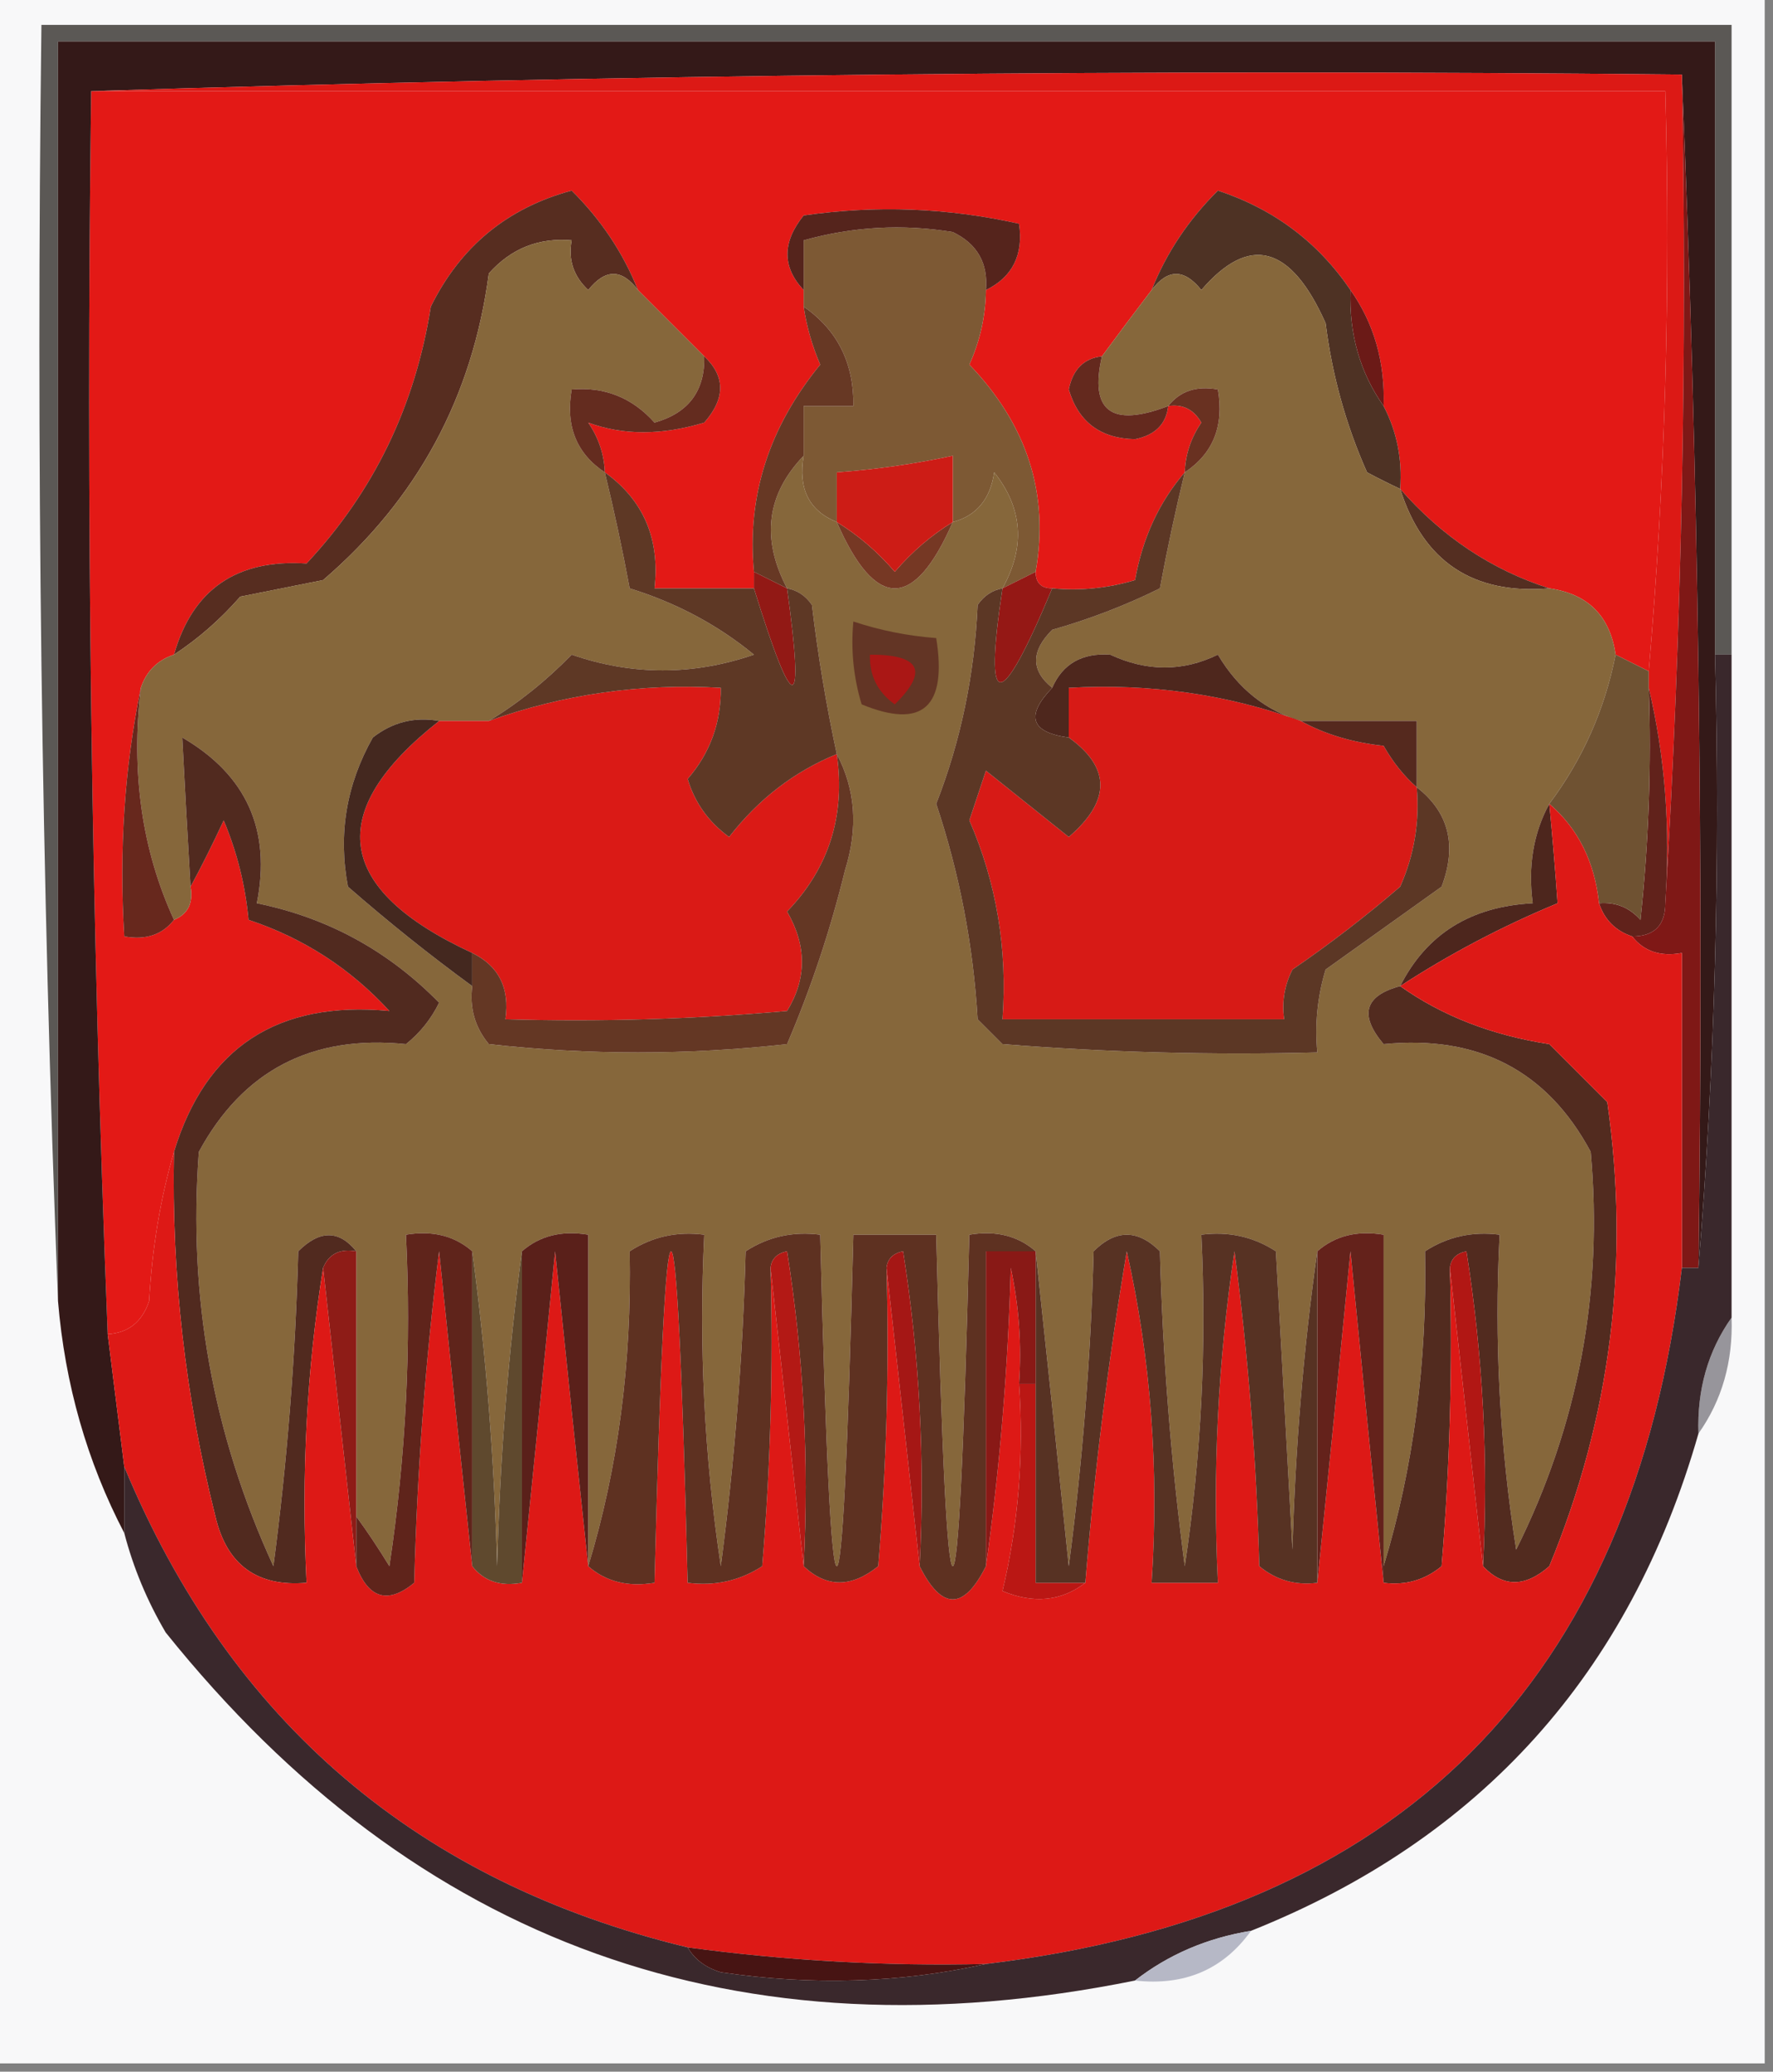 <?xml version="1.0" encoding="UTF-8"?>
<!DOCTYPE svg PUBLIC "-//W3C//DTD SVG 1.1//EN" "http://www.w3.org/Graphics/SVG/1.1/DTD/svg11.dtd">
<svg xmlns="http://www.w3.org/2000/svg" version="1.1" width="107px" height="125px" style="shape-rendering:geometricPrecision; text-rendering:geometricPrecision; image-rendering:optimizeQuality; fill-rule:evenodd; clip-rule:evenodd" xmlns:xlink="http://www.w3.org/1999/xlink">
<rect width="100%" height="100%" fill="#808080" stroke="none"/>
<g><path style="opacity:1" fill="#f8f8f9" d="M -0.5,-0.5 C 35.167,-0.5 70.833,-0.5 106.5,-0.5C 106.5,41.167 106.5,82.833 106.5,124.5C 70.833,124.5 35.167,124.5 -0.5,124.5C -0.5,82.833 -0.5,41.167 -0.5,-0.5 Z"/></g>
<g><path style="opacity:1" fill="#e31916" d="M 5.5,5.5 C 37.167,5.5 68.833,5.5 100.5,5.5C 100.828,17.345 100.495,29.012 99.5,40.5C 98.833,40.167 98.167,39.833 97.5,39.5C 97.167,37.167 95.833,35.833 93.5,35.5C 90.029,34.39 87.029,32.39 84.5,29.5C 84.634,27.709 84.301,26.042 83.5,24.5C 83.591,21.848 82.924,19.515 81.5,17.5C 79.54,14.614 76.873,12.614 73.5,11.5C 71.722,13.264 70.389,15.264 69.5,17.5C 68.512,18.795 67.512,20.128 66.5,21.5C 65.414,21.62 64.747,22.287 64.5,23.5C 65.079,25.461 66.413,26.461 68.5,26.5C 69.713,26.253 70.38,25.586 70.5,24.5C 71.376,24.369 72.043,24.703 72.5,25.5C 71.873,26.417 71.539,27.417 71.5,28.5C 69.95,30.3 68.95,32.467 68.5,35C 66.866,35.493 65.199,35.66 63.5,35.5C 62.833,35.5 62.5,35.167 62.5,34.5C 63.327,29.808 61.994,25.641 58.5,22C 59.148,20.56 59.481,19.06 59.5,17.5C 61.104,16.713 61.771,15.38 61.5,13.5C 57.204,12.537 52.871,12.371 48.5,13C 47.199,14.616 47.199,16.116 48.5,17.5C 48.5,17.833 48.5,18.167 48.5,18.5C 48.678,19.695 49.011,20.861 49.5,22C 46.403,25.784 45.069,29.951 45.5,34.5C 45.5,34.833 45.5,35.167 45.5,35.5C 43.5,35.5 41.5,35.5 39.5,35.5C 39.834,32.509 38.834,30.176 36.5,28.5C 36.461,27.417 36.127,26.417 35.5,25.5C 37.599,26.273 39.932,26.273 42.5,25.5C 43.782,24.042 43.782,22.708 42.5,21.5C 41.167,20.167 39.833,18.833 38.5,17.5C 37.611,15.264 36.278,13.264 34.5,11.5C 30.621,12.544 27.788,14.877 26,18.5C 25.056,24.497 22.556,29.664 18.5,34C 14.288,33.727 11.621,35.56 10.5,39.5C 9.5,39.833 8.833,40.5 8.5,41.5C 7.513,46.305 7.179,51.305 7.5,56.5C 8.791,56.737 9.791,56.404 10.5,55.5C 11.338,55.158 11.672,54.492 11.5,53.5C 12.161,52.282 12.828,50.949 13.5,49.5C 14.308,51.423 14.808,53.423 15,55.5C 18.315,56.603 21.149,58.436 23.5,61C 16.753,60.361 12.42,63.195 10.5,69.5C 9.681,72.305 9.181,75.305 9,78.5C 8.583,79.756 7.75,80.423 6.5,80.5C 5.51,55.575 5.177,30.575 5.5,5.5 Z"/></g>
<g><path style="opacity:1" fill="#5b5855" d="M 104.5,39.5 C 104.167,39.5 103.833,39.5 103.5,39.5C 103.5,27.167 103.5,14.833 103.5,2.5C 70.167,2.5 36.833,2.5 3.5,2.5C 3.5,27.833 3.5,53.167 3.5,78.5C 2.502,53.005 2.169,27.339 2.5,1.5C 36.5,1.5 70.5,1.5 104.5,1.5C 104.5,14.167 104.5,26.833 104.5,39.5 Z"/></g>
<g><path style="opacity:1" fill="#341918" d="M 103.5,39.5 C 103.829,52.011 103.495,64.345 102.5,76.5C 102.831,52.328 102.498,28.328 101.5,4.5C 69.329,4.168 37.329,4.502 5.5,5.5C 5.177,30.575 5.51,55.575 6.5,80.5C 6.833,83.167 7.167,85.833 7.5,88.5C 7.5,89.833 7.5,91.167 7.5,92.5C 5.254,88.195 3.92,83.529 3.5,78.5C 3.5,53.167 3.5,27.833 3.5,2.5C 36.833,2.5 70.167,2.5 103.5,2.5C 103.5,14.833 103.5,27.167 103.5,39.5 Z"/></g>
<g><path style="opacity:1" fill="#572d20" d="M 38.5,17.5 C 37.527,16.209 36.527,16.209 35.5,17.5C 34.614,16.675 34.281,15.675 34.5,14.5C 32.508,14.329 30.841,14.995 29.5,16.5C 28.517,23.956 25.184,30.122 19.5,35C 17.833,35.333 16.167,35.667 14.5,36C 13.295,37.376 11.962,38.542 10.5,39.5C 11.621,35.56 14.288,33.727 18.5,34C 22.556,29.664 25.056,24.497 26,18.5C 27.788,14.877 30.621,12.544 34.5,11.5C 36.278,13.264 37.611,15.264 38.5,17.5 Z"/></g>
<g><path style="opacity:1" fill="#542e21" d="M 84.5,29.5 C 87.029,32.39 90.029,34.39 93.5,35.5C 88.891,35.888 85.891,33.888 84.5,29.5 Z"/></g>
<g><path style="opacity:1" fill="#7d5934" d="M 59.5,17.5 C 59.481,19.06 59.148,20.56 58.5,22C 61.994,25.641 63.327,29.808 62.5,34.5C 61.833,34.833 61.167,35.167 60.5,35.5C 61.89,33 61.723,30.667 60,28.5C 59.764,30.119 58.931,31.119 57.5,31.5C 57.5,30.167 57.5,28.833 57.5,27.5C 55.194,27.993 52.861,28.326 50.5,28.5C 50.5,29.5 50.5,30.5 50.5,31.5C 48.824,30.817 48.157,29.483 48.5,27.5C 48.5,26.5 48.5,25.5 48.5,24.5C 49.5,24.5 50.5,24.5 51.5,24.5C 51.539,21.911 50.539,19.911 48.5,18.5C 48.5,18.167 48.5,17.833 48.5,17.5C 48.5,16.5 48.5,15.5 48.5,14.5C 51.469,13.671 54.469,13.505 57.5,14C 58.973,14.71 59.64,15.876 59.5,17.5 Z"/></g>
<g><path style="opacity:1" fill="#6b1a17" d="M 81.5,17.5 C 82.924,19.515 83.591,21.848 83.5,24.5C 82.076,22.485 81.409,20.152 81.5,17.5 Z"/></g>
<g><path style="opacity:1" fill="#4e3224" d="M 81.5,17.5 C 81.409,20.152 82.076,22.485 83.5,24.5C 84.301,26.042 84.634,27.709 84.5,29.5C 83.85,29.196 83.183,28.863 82.5,28.5C 81.226,25.633 80.392,22.633 80,19.5C 77.901,14.787 75.401,14.12 72.5,17.5C 71.473,16.209 70.473,16.209 69.5,17.5C 70.389,15.264 71.722,13.264 73.5,11.5C 76.873,12.614 79.54,14.614 81.5,17.5 Z"/></g>
<g><path style="opacity:1" fill="#55241c" d="M 59.5,17.5 C 59.64,15.876 58.973,14.71 57.5,14C 54.469,13.505 51.469,13.671 48.5,14.5C 48.5,15.5 48.5,16.5 48.5,17.5C 47.199,16.116 47.199,14.616 48.5,13C 52.871,12.371 57.204,12.537 61.5,13.5C 61.771,15.38 61.104,16.713 59.5,17.5 Z"/></g>
<g><path style="opacity:1" fill="#dc1915" d="M 5.5,5.5 C 37.329,4.502 69.329,4.168 101.5,4.5C 101.83,21.342 101.497,38.008 100.5,54.5C 100.818,49.968 100.485,45.634 99.5,41.5C 99.5,41.167 99.5,40.833 99.5,40.5C 100.495,29.012 100.828,17.345 100.5,5.5C 68.833,5.5 37.167,5.5 5.5,5.5 Z"/></g>
<g><path style="opacity:1" fill="#86673b" d="M 38.5,17.5 C 39.833,18.833 41.167,20.167 42.5,21.5C 42.55,23.59 41.55,24.923 39.5,25.5C 38.158,23.995 36.492,23.328 34.5,23.5C 34.12,25.698 34.787,27.365 36.5,28.5C 37.06,30.801 37.56,33.134 38,35.5C 40.818,36.373 43.318,37.706 45.5,39.5C 41.82,40.764 38.153,40.764 34.5,39.5C 32.946,41.093 31.279,42.426 29.5,43.5C 28.5,43.5 27.5,43.5 26.5,43.5C 25.022,43.238 23.689,43.571 22.5,44.5C 20.897,47.344 20.397,50.344 21,53.5C 23.439,55.629 25.939,57.629 28.5,59.5C 28.33,60.822 28.663,61.989 29.5,63C 35.5,63.667 41.5,63.667 47.5,63C 48.948,59.615 50.115,56.115 51,52.5C 51.796,49.962 51.629,47.628 50.5,45.5C 49.863,42.544 49.363,39.544 49,36.5C 48.617,35.944 48.117,35.611 47.5,35.5C 45.924,32.504 46.257,29.838 48.5,27.5C 48.157,29.483 48.824,30.817 50.5,31.5C 52.833,36.833 55.167,36.833 57.5,31.5C 58.931,31.119 59.764,30.119 60,28.5C 61.723,30.667 61.89,33 60.5,35.5C 59.883,35.611 59.383,35.944 59,36.5C 58.813,40.71 57.98,44.71 56.5,48.5C 57.901,52.699 58.735,57.033 59,61.5C 59.5,62 60,62.5 60.5,63C 66.825,63.499 73.158,63.666 79.5,63.5C 79.34,61.801 79.507,60.134 80,58.5C 82.333,56.833 84.667,55.167 87,53.5C 87.941,51.011 87.441,49.011 85.5,47.5C 85.5,46.167 85.5,44.833 85.5,43.5C 83.167,43.5 80.833,43.5 78.5,43.5C 76.374,42.874 74.707,41.541 73.5,39.5C 71.383,40.532 69.216,40.532 67,39.5C 65.301,39.387 64.134,40.053 63.5,41.5C 62.209,40.458 62.209,39.292 63.5,38C 65.762,37.358 67.928,36.525 70,35.5C 70.44,33.134 70.94,30.801 71.5,28.5C 73.213,27.365 73.88,25.698 73.5,23.5C 72.209,23.263 71.209,23.596 70.5,24.5C 67.072,25.811 65.739,24.811 66.5,21.5C 67.512,20.128 68.512,18.795 69.5,17.5C 70.473,16.209 71.473,16.209 72.5,17.5C 75.401,14.12 77.901,14.787 80,19.5C 80.392,22.633 81.226,25.633 82.5,28.5C 83.183,28.863 83.85,29.196 84.5,29.5C 85.891,33.888 88.891,35.888 93.5,35.5C 95.833,35.833 97.167,37.167 97.5,39.5C 96.848,42.809 95.515,45.809 93.5,48.5C 92.539,50.265 92.205,52.265 92.5,54.5C 88.752,54.694 86.085,56.361 84.5,59.5C 82.348,60.077 82.015,61.243 83.5,63C 89.212,62.438 93.379,64.604 96,69.5C 96.757,77.964 95.257,85.964 91.5,93.5C 90.504,87.201 90.17,80.868 90.5,74.5C 88.856,74.287 87.356,74.62 86,75.5C 86.131,82.246 85.298,88.579 83.5,94.5C 83.5,87.833 83.5,81.167 83.5,74.5C 81.901,74.232 80.568,74.566 79.5,75.5C 78.672,81.319 78.172,87.319 78,93.5C 77.667,87.5 77.333,81.5 77,75.5C 75.644,74.62 74.144,74.287 72.5,74.5C 72.83,81.2 72.497,87.867 71.5,94.5C 70.669,88.193 70.169,81.859 70,75.5C 68.667,74.167 67.333,74.167 66,75.5C 65.831,81.859 65.331,88.193 64.5,94.5C 63.833,88.013 63.167,81.679 62.5,75.5C 61.432,74.566 60.099,74.232 58.5,74.5C 57.833,101.167 57.167,101.167 56.5,74.5C 54.833,74.5 53.167,74.5 51.5,74.5C 50.833,101.167 50.167,101.167 49.5,74.5C 47.856,74.287 46.356,74.62 45,75.5C 44.831,81.859 44.331,88.193 43.5,94.5C 42.503,87.867 42.17,81.2 42.5,74.5C 40.856,74.287 39.356,74.62 38,75.5C 38.131,82.246 37.298,88.579 35.5,94.5C 35.5,87.833 35.5,81.167 35.5,74.5C 33.901,74.232 32.568,74.566 31.5,75.5C 30.672,81.653 30.172,87.987 30,94.5C 29.828,87.987 29.328,81.653 28.5,75.5C 27.432,74.566 26.099,74.232 24.5,74.5C 24.83,81.2 24.497,87.867 23.5,94.5C 22.824,93.398 22.158,92.398 21.5,91.5C 21.5,86.167 21.5,80.833 21.5,75.5C 20.458,74.209 19.292,74.209 18,75.5C 17.831,81.859 17.331,88.193 16.5,94.5C 12.843,86.558 11.343,78.225 12,69.5C 14.659,64.586 18.826,62.419 24.5,63C 25.357,62.311 26.023,61.478 26.5,60.5C 23.436,57.37 19.769,55.37 15.5,54.5C 16.377,50.09 14.877,46.757 11,44.5C 11.152,47.447 11.319,50.447 11.5,53.5C 11.672,54.492 11.338,55.158 10.5,55.5C 8.564,51.285 7.897,46.619 8.5,41.5C 8.833,40.5 9.5,39.833 10.5,39.5C 11.962,38.542 13.295,37.376 14.5,36C 16.167,35.667 17.833,35.333 19.5,35C 25.184,30.122 28.517,23.956 29.5,16.5C 30.841,14.995 32.508,14.329 34.5,14.5C 34.281,15.675 34.614,16.675 35.5,17.5C 36.527,16.209 37.527,16.209 38.5,17.5 Z"/></g>
<g><path style="opacity:1" fill="#da1a16" d="M 50.5,45.5 C 51.028,49.211 50.028,52.377 47.5,55C 48.692,57.055 48.692,59.055 47.5,61C 41.843,61.499 36.176,61.666 30.5,61.5C 30.771,59.62 30.104,58.287 28.5,57.5C 20.204,53.658 19.538,48.991 26.5,43.5C 27.5,43.5 28.5,43.5 29.5,43.5C 33.994,41.888 38.661,41.222 43.5,41.5C 43.523,43.6 42.856,45.433 41.5,47C 41.93,48.434 42.764,49.601 44,50.5C 45.777,48.21 47.944,46.543 50.5,45.5 Z"/></g>
<g><path style="opacity:1" fill="#d71a16" d="M 78.5,43.5 C 79.952,44.302 81.618,44.802 83.5,45C 84.066,45.995 84.733,46.828 85.5,47.5C 85.682,49.591 85.348,51.591 84.5,53.5C 82.424,55.288 80.257,56.954 78,58.5C 77.517,59.448 77.35,60.448 77.5,61.5C 71.833,61.5 66.167,61.5 60.5,61.5C 60.807,57.266 60.14,53.266 58.5,49.5C 58.833,48.5 59.167,47.5 59.5,46.5C 61.167,47.833 62.833,49.167 64.5,50.5C 67.038,48.322 67.038,46.322 64.5,44.5C 64.5,43.5 64.5,42.5 64.5,41.5C 69.392,41.226 74.059,41.893 78.5,43.5 Z"/></g>
<g><path style="opacity:1" fill="#633525" d="M 51.5,37.5 C 53.117,38.038 54.784,38.371 56.5,38.5C 57.169,42.676 55.669,44.009 52,42.5C 51.507,40.866 51.34,39.199 51.5,37.5 Z"/></g>
<g><path style="opacity:1" fill="#aa1715" d="M 52.5,39.5 C 55.548,39.494 56.048,40.494 54,42.5C 52.961,41.756 52.461,40.756 52.5,39.5 Z"/></g>
<g><path style="opacity:1" fill="#921915" d="M 45.5,34.5 C 46.167,34.833 46.833,35.167 47.5,35.5C 48.573,43.265 47.906,43.265 45.5,35.5C 45.5,35.167 45.5,34.833 45.5,34.5 Z"/></g>
<g><path style="opacity:1" fill="#951815" d="M 62.5,34.5 C 62.5,35.167 62.833,35.5 63.5,35.5C 60.349,43.058 59.349,43.058 60.5,35.5C 61.167,35.167 61.833,34.833 62.5,34.5 Z"/></g>
<g><path style="opacity:1" fill="#763824" d="M 50.5,31.5 C 51.794,32.29 52.961,33.29 54,34.5C 55.039,33.29 56.206,32.29 57.5,31.5C 55.167,36.833 52.833,36.833 50.5,31.5 Z"/></g>
<g><path style="opacity:1" fill="#cd1c16" d="M 57.5,31.5 C 56.206,32.29 55.039,33.29 54,34.5C 52.961,33.29 51.794,32.29 50.5,31.5C 50.5,30.5 50.5,29.5 50.5,28.5C 52.861,28.326 55.194,27.993 57.5,27.5C 57.5,28.833 57.5,30.167 57.5,31.5 Z"/></g>
<g><path style="opacity:1" fill="#693121" d="M 70.5,24.5 C 71.209,23.596 72.209,23.263 73.5,23.5C 73.88,25.698 73.213,27.365 71.5,28.5C 71.539,27.417 71.873,26.417 72.5,25.5C 72.043,24.703 71.376,24.369 70.5,24.5 Z"/></g>
<g><path style="opacity:1" fill="#673824" d="M 48.5,18.5 C 50.539,19.911 51.539,21.911 51.5,24.5C 50.5,24.5 49.5,24.5 48.5,24.5C 48.5,25.5 48.5,26.5 48.5,27.5C 46.257,29.838 45.924,32.504 47.5,35.5C 46.833,35.167 46.167,34.833 45.5,34.5C 45.069,29.951 46.403,25.784 49.5,22C 49.011,20.861 48.678,19.695 48.5,18.5 Z"/></g>
<g><path style="opacity:1" fill="#642c1f" d="M 42.5,21.5 C 43.782,22.708 43.782,24.042 42.5,25.5C 39.932,26.273 37.599,26.273 35.5,25.5C 36.127,26.417 36.461,27.417 36.5,28.5C 34.787,27.365 34.12,25.698 34.5,23.5C 36.492,23.328 38.158,23.995 39.5,25.5C 41.55,24.923 42.55,23.59 42.5,21.5 Z"/></g>
<g><path style="opacity:1" fill="#64291e" d="M 66.5,21.5 C 65.739,24.811 67.072,25.811 70.5,24.5C 70.38,25.586 69.713,26.253 68.5,26.5C 66.413,26.461 65.079,25.461 64.5,23.5C 64.747,22.287 65.414,21.62 66.5,21.5 Z"/></g>
<g><path style="opacity:1" fill="#4e271d" d="M 78.5,43.5 C 74.059,41.893 69.392,41.226 64.5,41.5C 64.5,42.5 64.5,43.5 64.5,44.5C 62.204,44.196 61.871,43.196 63.5,41.5C 64.134,40.053 65.301,39.387 67,39.5C 69.216,40.532 71.383,40.532 73.5,39.5C 74.707,41.541 76.374,42.874 78.5,43.5 Z"/></g>
<g><path style="opacity:1" fill="#5e3825" d="M 36.5,28.5 C 38.834,30.176 39.834,32.509 39.5,35.5C 41.5,35.5 43.5,35.5 45.5,35.5C 47.906,43.265 48.573,43.265 47.5,35.5C 48.117,35.611 48.617,35.944 49,36.5C 49.363,39.544 49.863,42.544 50.5,45.5C 47.944,46.543 45.777,48.21 44,50.5C 42.764,49.601 41.93,48.434 41.5,47C 42.856,45.433 43.523,43.6 43.5,41.5C 38.661,41.222 33.994,41.888 29.5,43.5C 31.279,42.426 32.946,41.093 34.5,39.5C 38.153,40.764 41.82,40.764 45.5,39.5C 43.318,37.706 40.818,36.373 38,35.5C 37.56,33.134 37.06,30.801 36.5,28.5 Z"/></g>
<g><path style="opacity:1" fill="#55291e" d="M 78.5,43.5 C 80.833,43.5 83.167,43.5 85.5,43.5C 85.5,44.833 85.5,46.167 85.5,47.5C 84.733,46.828 84.066,45.995 83.5,45C 81.618,44.802 79.952,44.302 78.5,43.5 Z"/></g>
<g><path style="opacity:1" fill="#61221b" d="M 99.5,41.5 C 100.485,45.634 100.818,49.968 100.5,54.5C 100.5,55.833 99.833,56.5 98.5,56.5C 97.5,56.167 96.833,55.5 96.5,54.5C 97.496,54.414 98.329,54.748 99,55.5C 99.499,50.845 99.666,46.178 99.5,41.5 Z"/></g>
<g><path style="opacity:1" fill="#7f1816" d="M 101.5,4.5 C 102.498,28.328 102.831,52.328 102.5,76.5C 102.167,76.5 101.833,76.5 101.5,76.5C 101.5,70.167 101.5,63.833 101.5,57.5C 100.209,57.737 99.209,57.404 98.5,56.5C 99.833,56.5 100.5,55.833 100.5,54.5C 101.497,38.008 101.83,21.342 101.5,4.5 Z"/></g>
<g><path style="opacity:1" fill="#67281d" d="M 8.5,41.5 C 7.897,46.619 8.564,51.285 10.5,55.5C 9.791,56.404 8.791,56.737 7.5,56.5C 7.179,51.305 7.513,46.305 8.5,41.5 Z"/></g>
<g><path style="opacity:1" fill="#6f5232" d="M 97.5,39.5 C 98.167,39.833 98.833,40.167 99.5,40.5C 99.5,40.833 99.5,41.167 99.5,41.5C 99.666,46.178 99.499,50.845 99,55.5C 98.329,54.748 97.496,54.414 96.5,54.5C 96.231,51.986 95.231,49.986 93.5,48.5C 95.515,45.809 96.848,42.809 97.5,39.5 Z"/></g>
<g><path style="opacity:1" fill="#44281f" d="M 26.5,43.5 C 19.538,48.991 20.204,53.658 28.5,57.5C 28.5,58.167 28.5,58.833 28.5,59.5C 25.939,57.629 23.439,55.629 21,53.5C 20.397,50.344 20.897,47.344 22.5,44.5C 23.689,43.571 25.022,43.238 26.5,43.5 Z"/></g>
<g><path style="opacity:1" fill="#4d261d" d="M 93.5,48.5 C 93.698,50.575 93.865,52.575 94,54.5C 90.651,55.889 87.484,57.555 84.5,59.5C 86.085,56.361 88.752,54.694 92.5,54.5C 92.205,52.265 92.539,50.265 93.5,48.5 Z"/></g>
<g><path style="opacity:1" fill="#643724" d="M 50.5,45.5 C 51.629,47.628 51.796,49.962 51,52.5C 50.115,56.115 48.948,59.615 47.5,63C 41.5,63.667 35.5,63.667 29.5,63C 28.663,61.989 28.33,60.822 28.5,59.5C 28.5,58.833 28.5,58.167 28.5,57.5C 30.104,58.287 30.771,59.62 30.5,61.5C 36.176,61.666 41.843,61.499 47.5,61C 48.692,59.055 48.692,57.055 47.5,55C 50.028,52.377 51.028,49.211 50.5,45.5 Z"/></g>
<g><path style="opacity:1" fill="#5c3725" d="M 71.5,28.5 C 70.94,30.801 70.44,33.134 70,35.5C 67.928,36.525 65.762,37.358 63.5,38C 62.209,39.292 62.209,40.458 63.5,41.5C 61.871,43.196 62.204,44.196 64.5,44.5C 67.038,46.322 67.038,48.322 64.5,50.5C 62.833,49.167 61.167,47.833 59.5,46.5C 59.167,47.5 58.833,48.5 58.5,49.5C 60.14,53.266 60.807,57.266 60.5,61.5C 66.167,61.5 71.833,61.5 77.5,61.5C 77.35,60.448 77.517,59.448 78,58.5C 80.257,56.954 82.424,55.288 84.5,53.5C 85.348,51.591 85.682,49.591 85.5,47.5C 87.441,49.011 87.941,51.011 87,53.5C 84.667,55.167 82.333,56.833 80,58.5C 79.507,60.134 79.34,61.801 79.5,63.5C 73.158,63.666 66.825,63.499 60.5,63C 60,62.5 59.5,62 59,61.5C 58.735,57.033 57.901,52.699 56.5,48.5C 57.98,44.71 58.813,40.71 59,36.5C 59.383,35.944 59.883,35.611 60.5,35.5C 59.349,43.058 60.349,43.058 63.5,35.5C 65.199,35.66 66.866,35.493 68.5,35C 68.95,32.467 69.95,30.3 71.5,28.5 Z"/></g>
<g><path style="opacity:1" fill="#512a1f" d="M 21.5,75.5 C 20.508,75.328 19.842,75.662 19.5,76.5C 18.51,82.645 18.177,88.978 18.5,95.5C 15.52,95.759 13.687,94.426 13,91.5C 11.183,84.279 10.349,76.946 10.5,69.5C 12.42,63.195 16.753,60.361 23.5,61C 21.149,58.436 18.315,56.603 15,55.5C 14.808,53.423 14.308,51.423 13.5,49.5C 12.828,50.949 12.161,52.282 11.5,53.5C 11.319,50.447 11.152,47.447 11,44.5C 14.877,46.757 16.377,50.09 15.5,54.5C 19.769,55.37 23.436,57.37 26.5,60.5C 26.023,61.478 25.357,62.311 24.5,63C 18.826,62.419 14.659,64.586 12,69.5C 11.343,78.225 12.843,86.558 16.5,94.5C 17.331,88.193 17.831,81.859 18,75.5C 19.292,74.209 20.458,74.209 21.5,75.5 Z"/></g>
<g><path style="opacity:1" fill="#522b1f" d="M 84.5,59.5 C 87.031,61.298 90.031,62.465 93.5,63C 94.667,64.167 95.833,65.333 97,66.5C 98.383,76.175 97.217,85.508 93.5,94.5C 92.042,95.782 90.708,95.782 89.5,94.5C 89.83,88.132 89.496,81.799 88.5,75.5C 87.893,75.624 87.56,75.957 87.5,76.5C 87.666,82.509 87.499,88.509 87,94.5C 85.989,95.337 84.822,95.67 83.5,95.5C 83.5,95.167 83.5,94.833 83.5,94.5C 85.298,88.579 86.131,82.246 86,75.5C 87.356,74.62 88.856,74.287 90.5,74.5C 90.17,80.868 90.504,87.201 91.5,93.5C 95.257,85.964 96.757,77.964 96,69.5C 93.379,64.604 89.212,62.438 83.5,63C 82.015,61.243 82.348,60.077 84.5,59.5 Z"/></g>
<g><path style="opacity:1" fill="#97959b" d="M 104.5,79.5 C 104.59,82.152 103.924,84.486 102.5,86.5C 102.41,83.848 103.076,81.514 104.5,79.5 Z"/></g>
<g><path style="opacity:1" fill="#dd1916" d="M 93.5,48.5 C 95.231,49.986 96.231,51.986 96.5,54.5C 96.833,55.5 97.5,56.167 98.5,56.5C 99.209,57.404 100.209,57.737 101.5,57.5C 101.5,63.833 101.5,70.167 101.5,76.5C 98.499,101.501 84.499,115.501 59.5,118.5C 53.464,118.64 47.464,118.307 41.5,117.5C 25.235,113.565 13.902,103.899 7.5,88.5C 7.167,85.833 6.833,83.167 6.5,80.5C 7.75,80.423 8.583,79.756 9,78.5C 9.181,75.305 9.681,72.305 10.5,69.5C 10.349,76.946 11.183,84.279 13,91.5C 13.687,94.426 15.52,95.759 18.5,95.5C 18.177,88.978 18.51,82.645 19.5,76.5C 20.167,82.5 20.833,88.5 21.5,94.5C 22.255,96.466 23.421,96.8 25,95.5C 25.169,88.808 25.669,82.142 26.5,75.5C 27.167,81.987 27.833,88.321 28.5,94.5C 29.209,95.404 30.209,95.737 31.5,95.5C 32.167,88.988 32.833,82.321 33.5,75.5C 34.167,81.987 34.833,88.321 35.5,94.5C 36.568,95.434 37.901,95.768 39.5,95.5C 40.167,68.833 40.833,68.833 41.5,95.5C 43.144,95.713 44.644,95.38 46,94.5C 46.499,88.509 46.666,82.509 46.5,76.5C 47.167,82.5 47.833,88.5 48.5,94.5C 49.885,95.801 51.385,95.801 53,94.5C 53.499,88.509 53.666,82.509 53.5,76.5C 54.167,82.5 54.833,88.5 55.5,94.5C 56.833,97.167 58.167,97.167 59.5,94.5C 60.328,88.681 60.828,82.681 61,76.5C 61.497,78.81 61.663,81.143 61.5,83.5C 61.797,87.767 61.464,91.934 60.5,96C 62.387,96.78 64.054,96.613 65.5,95.5C 66.038,88.844 66.871,82.178 68,75.5C 69.458,81.988 69.958,88.655 69.5,95.5C 70.833,95.5 72.167,95.5 73.5,95.5C 73.17,88.8 73.503,82.133 74.5,75.5C 75.331,81.807 75.831,88.141 76,94.5C 77.011,95.337 78.178,95.67 79.5,95.5C 80.167,88.988 80.833,82.321 81.5,75.5C 82.167,82.321 82.833,88.988 83.5,95.5C 84.822,95.67 85.989,95.337 87,94.5C 87.499,88.509 87.666,82.509 87.5,76.5C 88.167,82.5 88.833,88.5 89.5,94.5C 90.708,95.782 92.042,95.782 93.5,94.5C 97.217,85.508 98.383,76.175 97,66.5C 95.833,65.333 94.667,64.167 93.5,63C 90.031,62.465 87.031,61.298 84.5,59.5C 87.484,57.555 90.651,55.889 94,54.5C 93.865,52.575 93.698,50.575 93.5,48.5 Z"/></g>
<g><path style="opacity:1" fill="#b11714" d="M 87.5,76.5 C 87.56,75.957 87.893,75.624 88.5,75.5C 89.496,81.799 89.83,88.132 89.5,94.5C 88.833,88.5 88.167,82.5 87.5,76.5 Z"/></g>
<g><path style="opacity:1" fill="#ba1714" d="M 61.5,83.5 C 61.833,83.5 62.167,83.5 62.5,83.5C 62.5,87.5 62.5,91.5 62.5,95.5C 63.5,95.5 64.5,95.5 65.5,95.5C 64.054,96.613 62.387,96.78 60.5,96C 61.464,91.934 61.797,87.767 61.5,83.5 Z"/></g>
<g><path style="opacity:1" fill="#8e1c17" d="M 19.5,76.5 C 19.842,75.662 20.508,75.328 21.5,75.5C 21.5,80.833 21.5,86.167 21.5,91.5C 21.5,92.5 21.5,93.5 21.5,94.5C 20.833,88.5 20.167,82.5 19.5,76.5 Z"/></g>
<g><path style="opacity:1" fill="#5f492e" d="M 28.5,75.5 C 29.328,81.653 29.828,87.987 30,94.5C 30.172,87.987 30.672,81.653 31.5,75.5C 31.5,82.167 31.5,88.833 31.5,95.5C 30.209,95.737 29.209,95.404 28.5,94.5C 28.5,88.167 28.5,81.833 28.5,75.5 Z"/></g>
<g><path style="opacity:1" fill="#5e3121" d="M 62.5,75.5 C 61.5,75.5 60.5,75.5 59.5,75.5C 59.5,81.833 59.5,88.167 59.5,94.5C 58.167,97.167 56.833,97.167 55.5,94.5C 55.83,88.132 55.496,81.799 54.5,75.5C 53.893,75.624 53.56,75.957 53.5,76.5C 53.666,82.509 53.499,88.509 53,94.5C 51.385,95.801 49.885,95.801 48.5,94.5C 48.83,88.132 48.496,81.799 47.5,75.5C 46.893,75.624 46.56,75.957 46.5,76.5C 46.666,82.509 46.499,88.509 46,94.5C 44.644,95.38 43.144,95.713 41.5,95.5C 40.833,68.833 40.167,68.833 39.5,95.5C 37.901,95.768 36.568,95.434 35.5,94.5C 37.298,88.579 38.131,82.246 38,75.5C 39.356,74.62 40.856,74.287 42.5,74.5C 42.17,81.2 42.503,87.867 43.5,94.5C 44.331,88.193 44.831,81.859 45,75.5C 46.356,74.62 47.856,74.287 49.5,74.5C 50.167,101.167 50.833,101.167 51.5,74.5C 53.167,74.5 54.833,74.5 56.5,74.5C 57.167,101.167 57.833,101.167 58.5,74.5C 60.099,74.232 61.432,74.566 62.5,75.5 Z"/></g>
<g><path style="opacity:1" fill="#a51715" d="M 53.5,76.5 C 53.56,75.957 53.893,75.624 54.5,75.5C 55.496,81.799 55.83,88.132 55.5,94.5C 54.833,88.5 54.167,82.5 53.5,76.5 Z"/></g>
<g><path style="opacity:1" fill="#b31915" d="M 46.5,76.5 C 46.56,75.957 46.893,75.624 47.5,75.5C 48.496,81.799 48.83,88.132 48.5,94.5C 47.833,88.5 47.167,82.5 46.5,76.5 Z"/></g>
<g><path style="opacity:1" fill="#64221b" d="M 83.5,94.5 C 83.5,94.833 83.5,95.167 83.5,95.5C 82.833,88.988 82.167,82.321 81.5,75.5C 80.833,82.321 80.167,88.988 79.5,95.5C 79.5,88.833 79.5,82.167 79.5,75.5C 80.568,74.566 81.901,74.232 83.5,74.5C 83.5,81.167 83.5,87.833 83.5,94.5 Z"/></g>
<g><path style="opacity:1" fill="#5a201a" d="M 35.5,94.5 C 34.833,88.321 34.167,81.987 33.5,75.5C 32.833,82.321 32.167,88.988 31.5,95.5C 31.5,88.833 31.5,82.167 31.5,75.5C 32.568,74.566 33.901,74.232 35.5,74.5C 35.5,81.167 35.5,87.833 35.5,94.5 Z"/></g>
<g><path style="opacity:1" fill="#5f241b" d="M 28.5,75.5 C 28.5,81.833 28.5,88.167 28.5,94.5C 27.833,88.321 27.167,81.987 26.5,75.5C 25.669,82.142 25.169,88.808 25,95.5C 23.421,96.8 22.255,96.466 21.5,94.5C 21.5,93.5 21.5,92.5 21.5,91.5C 22.158,92.398 22.824,93.398 23.5,94.5C 24.497,87.867 24.83,81.2 24.5,74.5C 26.099,74.232 27.432,74.566 28.5,75.5 Z"/></g>
<g><path style="opacity:1" fill="#573223" d="M 79.5,75.5 C 79.5,82.167 79.5,88.833 79.5,95.5C 78.178,95.67 77.011,95.337 76,94.5C 75.831,88.141 75.331,81.807 74.5,75.5C 73.503,82.133 73.17,88.8 73.5,95.5C 72.167,95.5 70.833,95.5 69.5,95.5C 69.958,88.655 69.458,81.988 68,75.5C 66.871,82.178 66.038,88.844 65.5,95.5C 64.5,95.5 63.5,95.5 62.5,95.5C 62.5,91.5 62.5,87.5 62.5,83.5C 62.5,80.833 62.5,78.167 62.5,75.5C 63.167,81.679 63.833,88.013 64.5,94.5C 65.331,88.193 65.831,81.859 66,75.5C 67.333,74.167 68.667,74.167 70,75.5C 70.169,81.859 70.669,88.193 71.5,94.5C 72.497,87.867 72.83,81.2 72.5,74.5C 74.144,74.287 75.644,74.62 77,75.5C 77.333,81.5 77.667,87.5 78,93.5C 78.172,87.319 78.672,81.319 79.5,75.5 Z"/></g>
<g><path style="opacity:1" fill="#891916" d="M 62.5,75.5 C 62.5,78.167 62.5,80.833 62.5,83.5C 62.167,83.5 61.833,83.5 61.5,83.5C 61.663,81.143 61.497,78.81 61,76.5C 60.828,82.681 60.328,88.681 59.5,94.5C 59.5,88.167 59.5,81.833 59.5,75.5C 60.5,75.5 61.5,75.5 62.5,75.5 Z"/></g>
<g><path style="opacity:1" fill="#3a282c" d="M 103.5,39.5 C 103.833,39.5 104.167,39.5 104.5,39.5C 104.5,52.833 104.5,66.167 104.5,79.5C 103.076,81.514 102.41,83.848 102.5,86.5C 98.359,100.969 89.359,110.969 75.5,116.5C 72.843,116.935 70.509,117.935 68.5,119.5C 44.615,124.332 25.115,117.332 10,98.5C 8.878,96.593 8.045,94.593 7.5,92.5C 7.5,91.167 7.5,89.833 7.5,88.5C 13.902,103.899 25.235,113.565 41.5,117.5C 41.917,118.222 42.584,118.722 43.5,119C 49.016,119.817 54.35,119.651 59.5,118.5C 84.499,115.501 98.499,101.501 101.5,76.5C 101.833,76.5 102.167,76.5 102.5,76.5C 103.495,64.345 103.829,52.011 103.5,39.5 Z"/></g>
<g><path style="opacity:1" fill="#471413" d="M 41.5,117.5 C 47.464,118.307 53.464,118.64 59.5,118.5C 54.35,119.651 49.016,119.817 43.5,119C 42.584,118.722 41.917,118.222 41.5,117.5 Z"/></g>
<g><path style="opacity:1" fill="#b6b8c6" d="M 75.5,116.5 C 73.824,118.834 71.491,119.834 68.5,119.5C 70.509,117.935 72.843,116.935 75.5,116.5 Z"/></g>
</svg>
